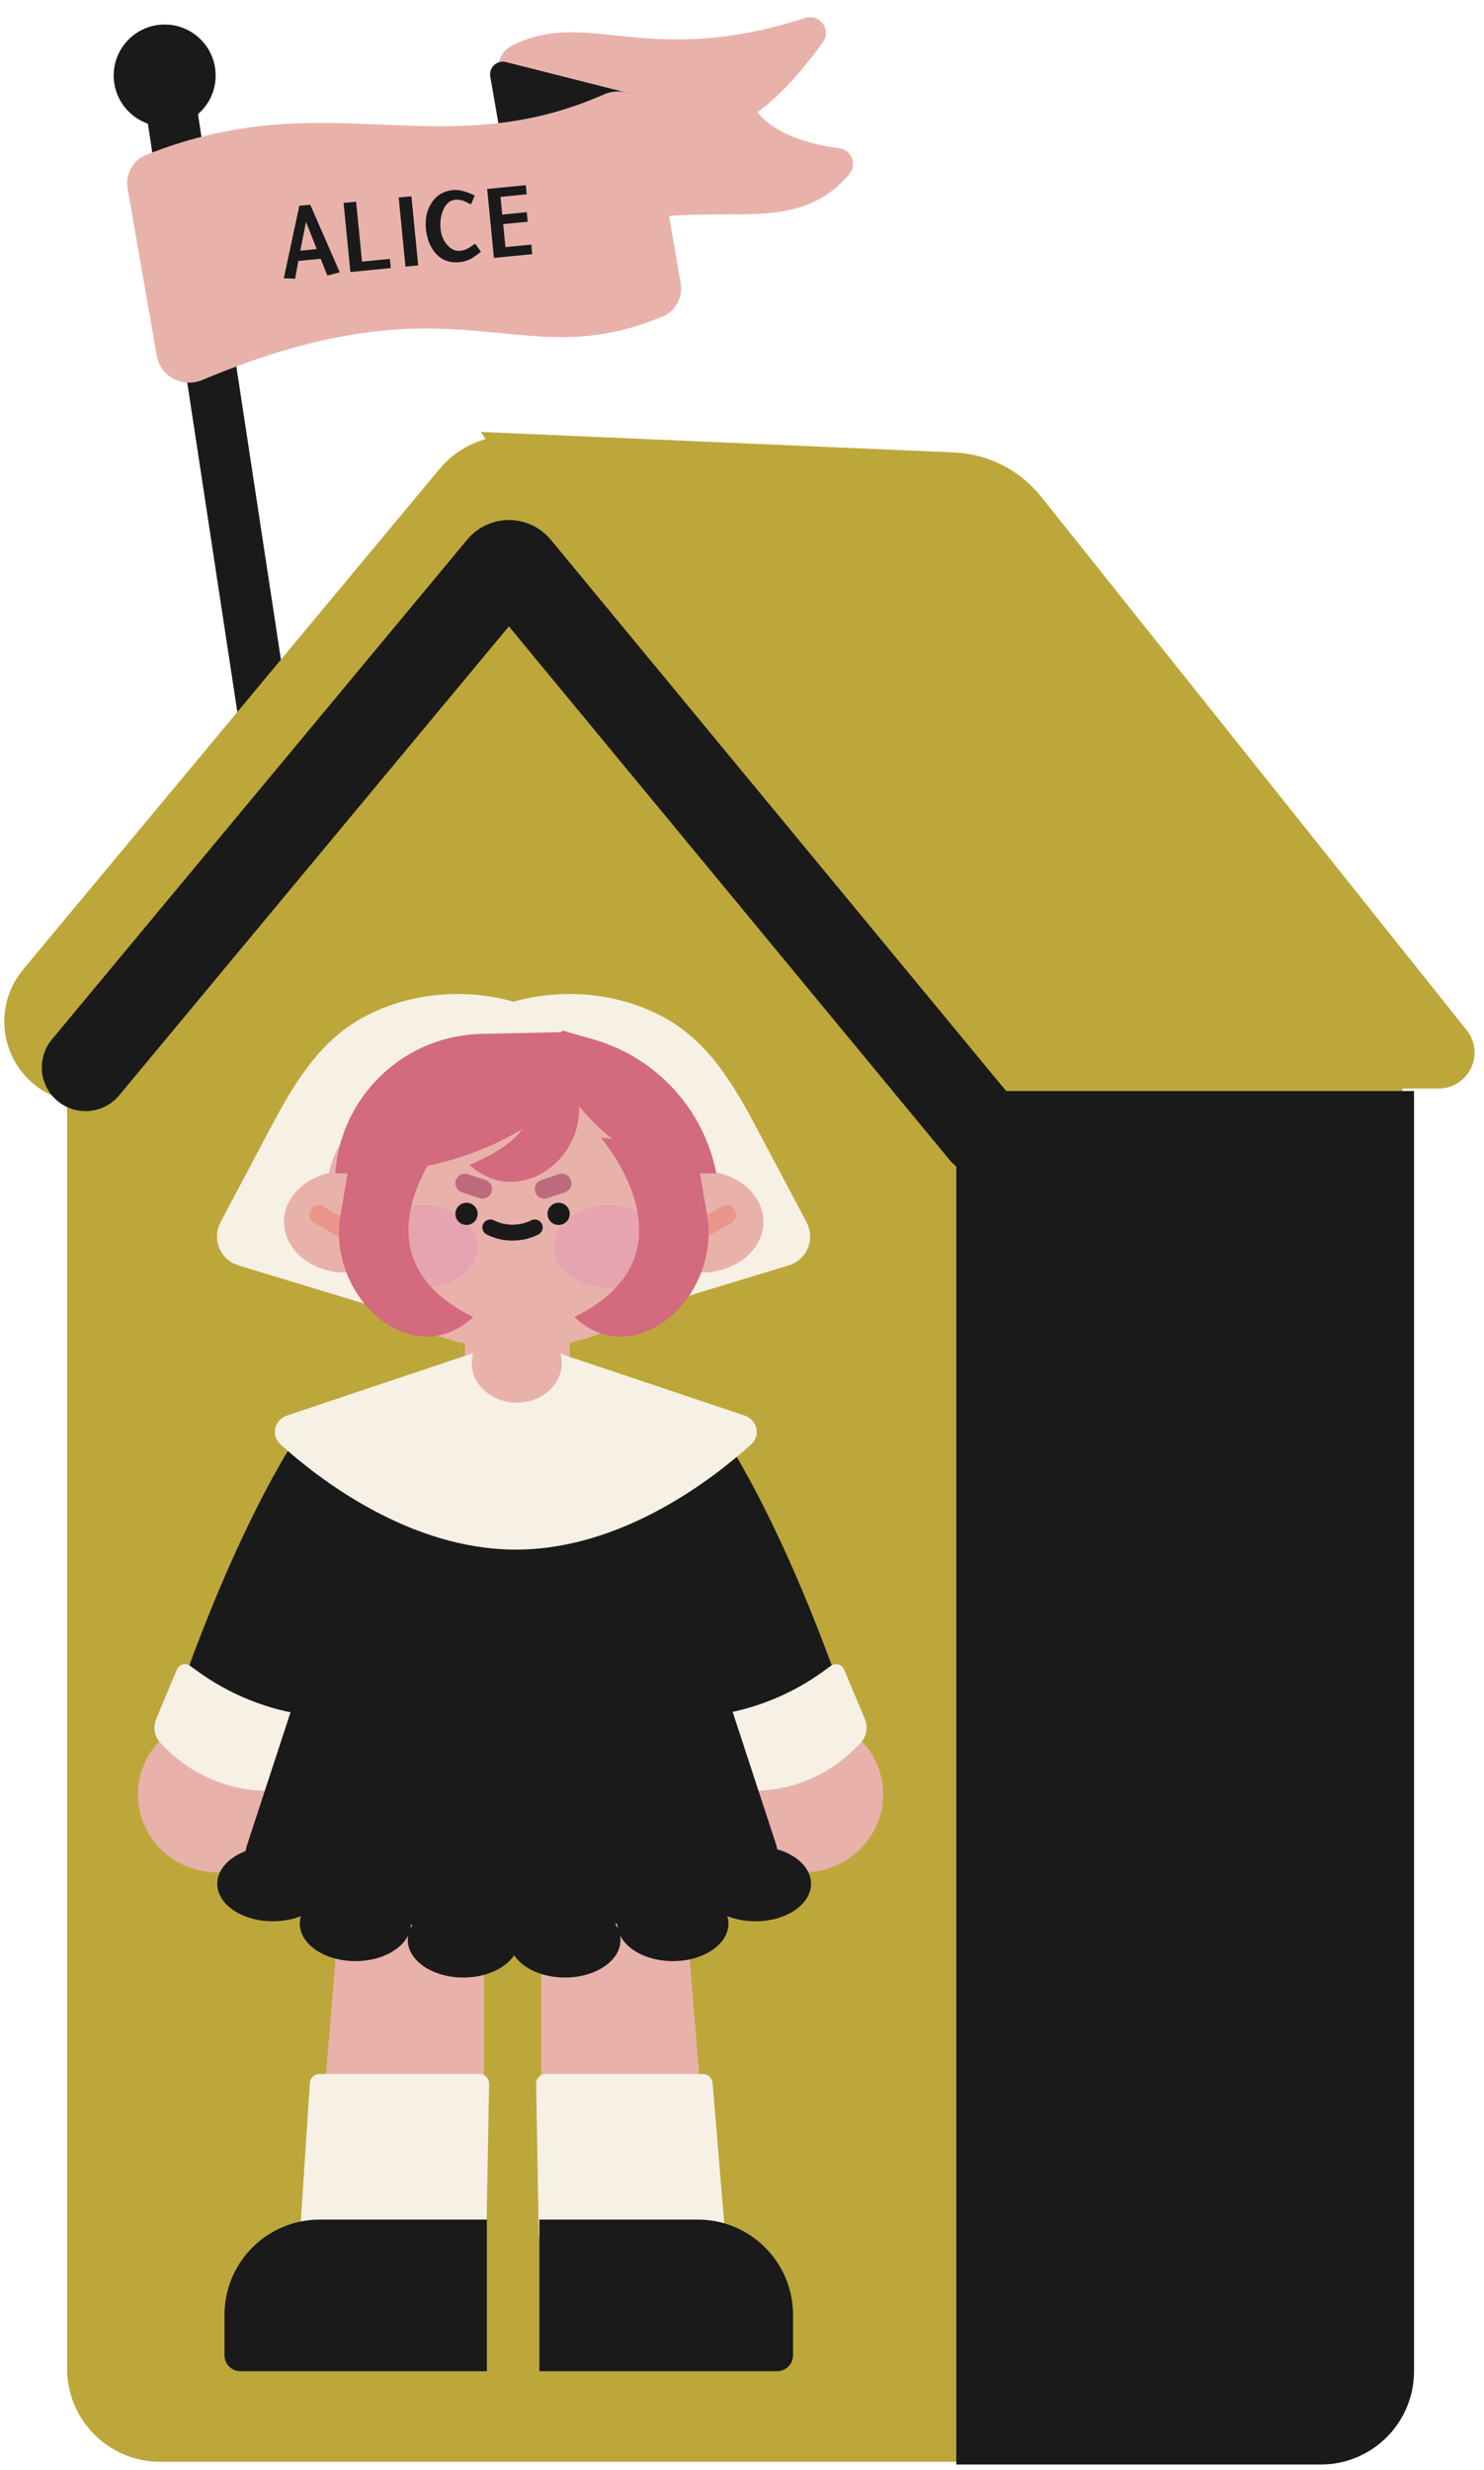 <svg width="509" height="847" viewBox="0 0 509 847" fill="none" xmlns="http://www.w3.org/2000/svg">
<g filter="url(#filter0_g_72_720)">
<path d="M95.274 277.216L59.215 40.1" stroke="#1A1A1A" stroke-width="17.483" stroke-linecap="round"/>
<circle cx="56.483" cy="25.895" r="17.483" fill="#1A1A1A"/>
</g>
<g filter="url(#filter1_g_72_720)">
<path d="M23 337.94C23 328.504 27.165 319.548 34.382 313.468L169.449 199.673C178.939 191.678 192.197 189.89 203.466 195.086L462.399 314.481C473.738 319.709 481 331.054 481 343.54V812.186C481 829.859 466.673 844.186 449 844.186H55C37.327 844.186 23 829.859 23 812.186V337.94Z" fill="#BDA73A"/>
<g filter="url(#filter2_g_72_720)">
<path d="M326.977 161.433L177 154.936L318 366.956H493.484C498.511 366.956 501.309 361.144 498.174 357.214L352.191 174.251C346.034 166.534 336.839 161.86 326.977 161.433Z" fill="#BDA73A"/>
<path d="M326.977 161.433L177 154.936L318 366.956H493.484C498.511 366.956 501.309 361.144 498.174 357.214L352.191 174.251C346.034 166.534 336.839 161.86 326.977 161.433Z" stroke="#BDA73A" stroke-width="12.58" stroke-linecap="round"/>
</g>
<path d="M322.337 350.272L177.724 178.556C176.283 176.844 173.644 176.852 172.212 178.572L29.337 350.272" stroke="#BDA73A" stroke-width="55.713" stroke-linecap="round"/>
<g filter="url(#filter3_g_72_720)">
<path d="M337.337 388.272L177.337 194.616C175.902 192.879 173.242 192.875 171.802 194.608L29.337 366.015" stroke="#1A1A1A" stroke-width="30" stroke-linecap="round"/>
</g>
<g style="mix-blend-mode:multiply" opacity="0.4" filter="url(#filter4_g_72_720)">
<path d="M258.483 201.659L274.658 223.133" stroke="#BDA73A" stroke-width="21.566" stroke-linecap="round"/>
</g>
<g style="mix-blend-mode:multiply" opacity="0.4" filter="url(#filter5_g_72_720)">
<path d="M313.298 247.084L325.878 264.428" stroke="#BDA73A" stroke-width="21.566" stroke-linecap="round"/>
</g>
<g style="mix-blend-mode:multiply" opacity="0.4" filter="url(#filter6_g_72_720)">
<path d="M324.082 204.137L336.662 222.307" stroke="#BDA73A" stroke-width="21.566" stroke-linecap="round"/>
</g>
<path d="M328 374.105H485V813.105C485 830.778 470.673 845.105 453 845.105H328V374.105Z" fill="#1A1A1A"/>
<g filter="url(#filter7_g_72_720)">
<path d="M83.787 423.491L100.405 392.144C107.707 378.37 115.672 363.964 129.476 356.718C148.435 346.765 168.504 349.965 178.149 353.943L144.587 443.33L84.433 425.043C83.777 424.843 83.466 424.096 83.787 423.491Z" fill="#F6F0E5" stroke="#F6F0E5" stroke-width="18.514" stroke-linecap="round"/>
<path d="M268.497 423.491L251.879 392.144C244.577 378.37 236.613 363.964 222.809 356.718C203.85 346.765 183.781 349.965 174.136 353.943L207.697 443.33L267.852 425.043C268.507 424.843 268.818 424.096 268.497 423.491Z" fill="#F6F0E5" stroke="#F6F0E5" stroke-width="18.514" stroke-linecap="round"/>
<circle cx="156.589" cy="406.848" r="31.198" transform="rotate(30 156.589 406.848)" fill="#D7859C"/>
<path d="M166.016 640.879H117.641L107.207 767.208H166.016V640.879Z" fill="#E8B2AB"/>
<path d="M185.618 640.879H233.993L244.427 767.208H185.618V640.879Z" fill="#E8B2AB"/>
<path d="M124.362 497.127C124.362 497.127 105.223 521.462 82.647 584.467" stroke="#1A1A1A" stroke-width="42.473" stroke-linejoin="round"/>
<ellipse cx="26.682" cy="27.226" rx="26.682" ry="27.226" transform="matrix(0.087 -0.996 -0.996 -0.087 99.302 644.339)" fill="#E8B2AB"/>
<path d="M107.824 591.807C108.489 590.217 107.461 588.429 105.752 588.204V588.204C91.987 586.396 78.895 581.171 67.667 573.006L65.2 571.212C63.638 570.075 61.424 570.695 60.679 572.477L53.537 589.549C52.366 592.348 52.992 595.576 55.123 597.734L56.731 599.363C66.606 609.364 80.266 614.699 94.307 614.037V614.037C96.934 613.913 99.256 612.288 100.271 609.861L107.824 591.807Z" fill="#F6F0E5"/>
<path d="M167.757 714.534C167.79 712.707 166.317 711.208 164.49 711.208H109.532C107.81 711.208 106.384 712.545 106.272 714.263L102.816 767.208H166.816L167.757 714.534Z" fill="#F6F0E5"/>
<path d="M183.876 714.534C183.843 712.707 185.315 711.208 187.142 711.208H241.154C242.854 711.208 244.27 712.511 244.41 714.205L248.816 767.208H184.816L183.876 714.534Z" fill="#F6F0E5"/>
<path d="M225.847 497.127C225.847 497.127 244.986 521.462 267.561 584.467" stroke="#1A1A1A" stroke-width="42.473" stroke-linejoin="round"/>
<ellipse cx="275.701" cy="615.384" rx="26.682" ry="27.226" transform="rotate(-95.005 275.701 615.384)" fill="#E8B2AB"/>
<path d="M242.385 591.807C241.719 590.217 242.748 588.429 244.457 588.204V588.204C258.221 586.396 271.314 581.171 282.541 573.006L285.009 571.212C286.571 570.075 288.784 570.695 289.53 572.477L296.672 589.549C297.842 592.348 297.217 595.576 295.085 597.734L293.477 599.363C283.602 609.364 269.942 614.699 255.902 614.037V614.037C253.274 613.913 250.952 612.288 249.937 609.861L242.385 591.807Z" fill="#F6F0E5"/>
<ellipse cx="176.891" cy="411.881" rx="65.343" ry="50.641" fill="#E8B2AB"/>
<path d="M84.699 632.789L126.312 505.781L222.46 499.105L266.173 632.406C267.774 637.288 265.386 642.584 260.669 644.618L258.016 645.761C204.287 668.922 143.307 668.49 89.911 644.571C85.414 642.556 83.165 637.471 84.699 632.789Z" fill="#1A1A1A"/>
<g filter="url(#filter8_g_72_720)">
<ellipse cx="93.576" cy="645.962" rx="19.058" ry="12.857" fill="#1A1A1A"/>
<ellipse cx="19.058" cy="12.857" rx="19.058" ry="12.857" transform="matrix(-1 0 0 1 278.169 633.105)" fill="#1A1A1A"/>
<ellipse cx="121.891" cy="659.623" rx="19.058" ry="12.857" fill="#1A1A1A"/>
<ellipse cx="19.058" cy="12.857" rx="19.058" ry="12.857" transform="matrix(-1 0 0 1 249.854 646.766)" fill="#1A1A1A"/>
<ellipse cx="158.919" cy="665.248" rx="19.058" ry="12.857" fill="#1A1A1A"/>
<ellipse cx="19.058" cy="12.857" rx="19.058" ry="12.857" transform="matrix(-1 0 0 1 212.827 652.391)" fill="#1A1A1A"/>
</g>
<path d="M159.464 448.117H195.403V473.71C195.403 483.634 187.358 491.679 177.434 491.679V491.679C167.509 491.679 159.464 483.634 159.464 473.71V448.117Z" fill="#E8B2AB"/>
<path d="M176.919 361.615C208.349 361.615 234.591 378.734 240.817 401.536C252.445 401.632 261.836 409.396 261.836 418.959C261.836 428.583 252.329 436.384 240.6 436.384C238.494 436.384 236.459 436.131 234.539 435.662C223.543 451.514 201.866 462.299 176.919 462.299C152.339 462.299 130.931 451.829 119.789 436.358C119.404 436.375 119.017 436.384 118.626 436.384C106.898 436.384 97.39 428.583 97.39 418.959C97.39 410.979 103.929 404.251 112.85 402.187C118.75 379.06 145.192 361.615 176.919 361.615Z" fill="#E8B2AB"/>
<path d="M162.338 463.971C161.997 465.086 161.814 466.258 161.814 467.467C161.814 474.922 168.721 480.965 177.239 480.965C185.758 480.965 192.664 474.922 192.664 467.467C192.664 466.344 192.505 465.253 192.21 464.21L255.367 485.382C259.731 486.845 261.045 492.216 257.631 495.301C244.246 507.396 213.147 531.368 176.919 531.368C140.691 531.368 109.592 507.396 96.207 495.301C92.792 492.216 94.106 486.845 98.47 485.382L162.338 463.971Z" fill="#F6F0E5"/>
<path d="M245.686 402.304C213.797 404.013 193.919 376.203 187.966 362.085L192.871 353.372L203.463 356.398C225.038 362.563 241.343 380.29 245.686 402.304Z" fill="#D7859C"/>
<path d="M245.686 402.304C213.797 404.013 193.919 376.203 187.966 362.085L192.871 353.372L203.463 356.398C225.038 362.563 241.343 380.29 245.686 402.304Z" fill="#C30000" fill-opacity="0.2"/>
<path d="M115 402.304C164.94 404.013 192.262 380.559 201.584 366.441L193.416 353.917L165.129 354.532C138.584 355.109 116.853 375.818 115 402.304Z" fill="#D7859C"/>
<path d="M115 402.304C164.94 404.013 192.262 380.559 201.584 366.441L193.416 353.917L165.129 354.532C138.584 355.109 116.853 375.818 115 402.304Z" fill="#C30000" fill-opacity="0.2"/>
<g opacity="0.2" filter="url(#filter9_g_72_720)">
<ellipse cx="209.015" cy="427.428" rx="19.058" ry="14.158" fill="#DE69C2"/>
</g>
<g opacity="0.2" filter="url(#filter10_g_72_720)">
<ellipse cx="144.763" cy="427.428" rx="19.058" ry="14.158" fill="#DE69C2"/>
</g>
<circle cx="160.009" cy="416.237" r="3.812" fill="#1A1A1A"/>
<circle cx="191.593" cy="416.237" r="3.812" fill="#1A1A1A"/>
<path d="M192.718 405.742L186.69 407.744" stroke="#D7859C" stroke-width="6.534" stroke-linecap="round"/>
<path d="M192.718 405.742L186.69 407.744" stroke="#5A0000" stroke-opacity="0.2" stroke-width="6.534" stroke-linecap="round" style="mix-blend-mode:multiply"/>
<path d="M159.465 405.742L165.492 407.744" stroke="#D7859C" stroke-width="6.534" stroke-linecap="round"/>
<path d="M159.465 405.742L165.492 407.744" stroke="#5A0000" stroke-opacity="0.2" stroke-width="6.534" stroke-linecap="round" style="mix-blend-mode:multiply"/>
<path d="M183.423 420.891V420.891C178.627 423.287 172.971 423.291 168.177 420.891V420.891" stroke="#1A1A1A" stroke-width="5.445" stroke-linecap="round" stroke-linejoin="round"/>
<path d="M167 761.105H109.671C91.627 761.105 77 775.733 77 793.777V807.66C77 810.667 79.438 813.105 82.445 813.105H167V761.105Z" fill="#1A1A1A"/>
<path d="M185 761.105H239.328C257.372 761.105 272 775.733 272 793.777V807.66C272 810.667 269.562 813.105 266.555 813.105H185V761.105Z" fill="#1A1A1A"/>
<path d="M117.43 421.189L109.369 416.535" stroke="#EA968B" stroke-width="6.534" stroke-linecap="round"/>
<path d="M241.143 421.189L249.204 416.535" stroke="#EA968B" stroke-width="6.534" stroke-linecap="round"/>
<path d="M120.306 394.105L153.232 390.105C153.232 390.105 118.307 430.105 162.307 451.605V451.605C141.378 471.109 111.966 444.705 116.792 416.508C117.865 410.237 119.226 403.209 120.306 394.105Z" fill="#D36A7D"/>
<path d="M239.001 394.105L206.075 390.105C206.075 390.105 240.999 430.105 197 451.605V451.605C217.928 471.109 247.341 444.705 242.515 416.508C241.441 410.237 240.08 403.209 239.001 394.105Z" fill="#D36A7D"/>
<path d="M198.32 376.423C196.85 367.142 187.703 360.105 178.307 360.105H178.015C186.368 381.198 182.868 389.91 161 399.504C161.552 399.951 162.094 400.382 162.628 400.797C179.02 413.543 201.57 396.931 198.32 376.423V376.423Z" fill="#D36A7D"/>
</g>
</g>
<g filter="url(#filter11_g_72_720)">
<path d="M175.29 23.736L181.429 82.62C236.351 56.151 266.751 81.753 287.958 56.938C288.53 56.268 288.099 55.215 287.223 55.118C281.168 54.448 263.366 51.523 255.371 39.871C254.393 38.445 254.977 36.552 256.398 35.567C265.96 28.933 274.971 17.143 278.72 11.905C279.327 11.056 278.463 9.98 277.471 10.303C222.836 28.1 201.026 7.266 177.391 19.645C175.904 20.424 175.116 22.067 175.29 23.736Z" fill="#E8B2AB" stroke="#E8B2AB" stroke-width="8.742"/>
<path d="M173.536 21.282L216.314 32.109L171.178 43.609L168.157 26.269C167.614 23.149 170.465 20.505 173.536 21.282Z" fill="#1A1A1A"/>
<path d="M207.027 32.431C150.961 57.115 112.134 28.269 50.089 53.134C45.487 54.979 42.936 59.871 43.788 64.756L53.774 122.074C55.009 129.16 62.703 133.099 69.335 130.317C158.011 93.121 177.135 129.707 227.471 108.434C231.9 106.562 234.286 101.767 233.46 97.03L223.651 40.732C222.349 33.257 213.971 29.373 207.027 32.431Z" fill="#E8B2AB"/>
<path d="M109.988 88.737L102.333 89.488L101.217 95.576L97.34 95.446L102.664 70.572L106.419 70.203L116.532 93.381L112.302 94.489L109.988 88.737ZM103.008 85.959L108.64 85.406L104.954 76.07L103.008 85.959ZM117.852 69.592L122.148 69.17L124.164 89.716L133.733 88.777L134.041 91.918L120.176 93.278L117.852 69.592ZM136.745 67.738L141.114 67.309L143.438 90.996L139.069 91.425L136.745 67.738ZM146.08 78.451C145.766 75.25 146.338 72.411 147.796 69.935C149.486 67.095 151.992 65.513 155.314 65.187C157.408 64.981 159.911 65.599 162.823 67.038L161.554 70.079C159.9 69.318 159.058 68.915 159.029 68.869C158.098 68.547 157.162 68.42 156.221 68.488C154.247 68.682 152.805 69.954 151.893 72.303C151.153 74.174 150.889 76.193 151.102 78.36C151.331 80.695 152.126 82.609 153.488 84.104C154.768 85.51 156.216 86.145 157.831 86.011C158.698 85.926 159.501 85.689 160.24 85.301C160.821 85.025 161.725 84.45 162.951 83.577L164.968 86.295C163.435 87.515 162.23 88.362 161.353 88.837C160.218 89.41 158.941 89.766 157.521 89.906C154.175 90.234 151.447 89.189 149.339 86.772C147.499 84.619 146.413 81.845 146.08 78.451ZM172.26 73.586L180.673 72.76L180.996 76.046L172.579 76.835L173.355 84.743L182.237 83.871L182.56 87.157L169.417 88.447L167.096 64.796L180.348 63.496L180.656 66.638L171.665 67.52L172.26 73.586Z" fill="#1A1A1A"/>
<g style="mix-blend-mode:multiply" opacity="0.61">
<path d="M221.909 35.571L228.094 70.054" stroke="#E8B2AB" stroke-width="8.742" stroke-linecap="round"/>
</g>
</g>
<defs>
<filter id="filter0_g_72_720" x="37.58" y="6.991" width="67.858" height="280.388" filterUnits="userSpaceOnUse" color-interpolation-filters="sRGB">
<feFlood flood-opacity="0" result="BackgroundImageFix"/>
<feBlend mode="normal" in="SourceGraphic" in2="BackgroundImageFix" result="shape"/>
<feTurbulence type="fractalNoise" baseFrequency="0.38 0.38" numOctaves="3" seed="4240" />
<feDisplacementMap in="shape" scale="2.841" xChannelSelector="R" yChannelSelector="G" result="displacedImage" width="100%" height="100%" />
<feMerge result="effect1_texture_72_720">
<feMergeNode in="displacedImage"/>
</feMerge>
</filter>
<filter id="filter1_g_72_720" x="0.18" y="146.816" width="506.917" height="699.589" filterUnits="userSpaceOnUse" color-interpolation-filters="sRGB">
<feFlood flood-opacity="0" result="BackgroundImageFix"/>
<feBlend mode="normal" in="SourceGraphic" in2="BackgroundImageFix" result="shape"/>
<feTurbulence type="fractalNoise" baseFrequency="0.415 0.415" numOctaves="3" seed="4240" />
<feDisplacementMap in="shape" scale="2.6" xChannelSelector="R" yChannelSelector="G" result="displacedImage" width="100%" height="100%" />
<feMerge result="effect1_texture_72_720">
<feMergeNode in="displacedImage"/>
</feMerge>
</filter>
<filter id="filter2_g_72_720" x="162.574" y="145.779" width="345.559" height="229.803" filterUnits="userSpaceOnUse" color-interpolation-filters="sRGB">
<feFlood flood-opacity="0" result="BackgroundImageFix"/>
<feBlend mode="normal" in="SourceGraphic" in2="BackgroundImageFix" result="shape"/>
<feTurbulence type="fractalNoise" baseFrequency="0.231 0.231" numOctaves="3" seed="4240" />
<feDisplacementMap in="shape" scale="4.673" xChannelSelector="R" yChannelSelector="G" result="displacedImage" width="100%" height="100%" />
<feMerge result="effect1_texture_72_720">
<feMergeNode in="displacedImage"/>
</feMerge>
</filter>
<filter id="filter3_g_72_720" x="13.037" y="177.011" width="340.601" height="227.561" filterUnits="userSpaceOnUse" color-interpolation-filters="sRGB">
<feFlood flood-opacity="0" result="BackgroundImageFix"/>
<feBlend mode="normal" in="SourceGraphic" in2="BackgroundImageFix" result="shape"/>
<feTurbulence type="fractalNoise" baseFrequency="0.415 0.415" numOctaves="3" seed="4240" />
<feDisplacementMap in="shape" scale="2.6" xChannelSelector="R" yChannelSelector="G" result="displacedImage" width="100%" height="100%" />
<feMerge result="effect1_texture_72_720">
<feMergeNode in="displacedImage"/>
</feMerge>
</filter>
<filter id="filter4_g_72_720" x="245.363" y="188.539" width="42.415" height="47.714" filterUnits="userSpaceOnUse" color-interpolation-filters="sRGB">
<feFlood flood-opacity="0" result="BackgroundImageFix"/>
<feBlend mode="normal" in="SourceGraphic" in2="BackgroundImageFix" result="shape"/>
<feTurbulence type="fractalNoise" baseFrequency="0.231 0.231" numOctaves="3" seed="4240" />
<feDisplacementMap in="shape" scale="4.673" xChannelSelector="R" yChannelSelector="G" result="displacedImage" width="100%" height="100%" />
<feMerge result="effect1_texture_72_720">
<feMergeNode in="displacedImage"/>
</feMerge>
</filter>
<filter id="filter5_g_72_720" x="300.177" y="233.964" width="38.821" height="43.585" filterUnits="userSpaceOnUse" color-interpolation-filters="sRGB">
<feFlood flood-opacity="0" result="BackgroundImageFix"/>
<feBlend mode="normal" in="SourceGraphic" in2="BackgroundImageFix" result="shape"/>
<feTurbulence type="fractalNoise" baseFrequency="0.231 0.231" numOctaves="3" seed="4240" />
<feDisplacementMap in="shape" scale="4.673" xChannelSelector="R" yChannelSelector="G" result="displacedImage" width="100%" height="100%" />
<feMerge result="effect1_texture_72_720">
<feMergeNode in="displacedImage"/>
</feMerge>
</filter>
<filter id="filter6_g_72_720" x="310.961" y="191.016" width="38.822" height="44.411" filterUnits="userSpaceOnUse" color-interpolation-filters="sRGB">
<feFlood flood-opacity="0" result="BackgroundImageFix"/>
<feBlend mode="normal" in="SourceGraphic" in2="BackgroundImageFix" result="shape"/>
<feTurbulence type="fractalNoise" baseFrequency="0.231 0.231" numOctaves="3" seed="4240" />
<feDisplacementMap in="shape" scale="4.673" xChannelSelector="R" yChannelSelector="G" result="displacedImage" width="100%" height="100%" />
<feMerge result="effect1_texture_72_720">
<feMergeNode in="displacedImage"/>
</feMerge>
</filter>
<filter id="filter7_g_72_720" x="45.867" y="339.432" width="258.473" height="475.089" filterUnits="userSpaceOnUse" color-interpolation-filters="sRGB">
<feFlood flood-opacity="0" result="BackgroundImageFix"/>
<feBlend mode="normal" in="SourceGraphic" in2="BackgroundImageFix" result="shape"/>
<feTurbulence type="fractalNoise" baseFrequency="0.381 0.381" numOctaves="3" seed="4240" />
<feDisplacementMap in="shape" scale="2.832" xChannelSelector="R" yChannelSelector="G" result="displacedImage" width="100%" height="100%" />
<feMerge result="effect1_texture_72_720">
<feMergeNode in="displacedImage"/>
</feMerge>
</filter>
<filter id="filter8_g_72_720" x="73.102" y="631.689" width="206.483" height="47.832" filterUnits="userSpaceOnUse" color-interpolation-filters="sRGB">
<feFlood flood-opacity="0" result="BackgroundImageFix"/>
<feBlend mode="normal" in="SourceGraphic" in2="BackgroundImageFix" result="shape"/>
<feTurbulence type="fractalNoise" baseFrequency="0.381 0.381" numOctaves="3" seed="4240" />
<feDisplacementMap in="shape" scale="2.832" xChannelSelector="R" yChannelSelector="G" result="displacedImage" width="100%" height="100%" />
<feMerge result="effect1_texture_72_720">
<feMergeNode in="displacedImage"/>
</feMerge>
</filter>
<filter id="filter9_g_72_720" x="178.01" y="401.323" width="62.01" height="52.209" filterUnits="userSpaceOnUse" color-interpolation-filters="sRGB">
<feFlood flood-opacity="0" result="BackgroundImageFix"/>
<feBlend mode="normal" in="SourceGraphic" in2="BackgroundImageFix" result="shape"/>
<feTurbulence type="fractalNoise" baseFrequency="1.836 1.836" numOctaves="3" seed="1626" />
<feDisplacementMap in="shape" scale="23.894" xChannelSelector="R" yChannelSelector="G" result="displacedImage" width="100%" height="100%" />
<feMerge result="effect1_texture_72_720">
<feMergeNode in="displacedImage"/>
</feMerge>
</filter>
<filter id="filter10_g_72_720" x="113.757" y="401.323" width="62.01" height="52.209" filterUnits="userSpaceOnUse" color-interpolation-filters="sRGB">
<feFlood flood-opacity="0" result="BackgroundImageFix"/>
<feBlend mode="normal" in="SourceGraphic" in2="BackgroundImageFix" result="shape"/>
<feTurbulence type="fractalNoise" baseFrequency="1.836 1.836" numOctaves="3" seed="1626" />
<feDisplacementMap in="shape" scale="23.894" xChannelSelector="R" yChannelSelector="G" result="displacedImage" width="100%" height="100%" />
<feMerge result="effect1_texture_72_720">
<feMergeNode in="displacedImage"/>
</feMerge>
</filter>
<filter id="filter11_g_72_720" x="42.205" y="4.45" width="251.819" height="128.186" filterUnits="userSpaceOnUse" color-interpolation-filters="sRGB">
<feFlood flood-opacity="0" result="BackgroundImageFix"/>
<feBlend mode="normal" in="SourceGraphic" in2="BackgroundImageFix" result="shape"/>
<feTurbulence type="fractalNoise" baseFrequency="0.38 0.38" numOctaves="3" seed="4240" />
<feDisplacementMap in="shape" scale="2.841" xChannelSelector="R" yChannelSelector="G" result="displacedImage" width="100%" height="100%" />
<feMerge result="effect1_texture_72_720">
<feMergeNode in="displacedImage"/>
</feMerge>
</filter>
</defs>
</svg>
